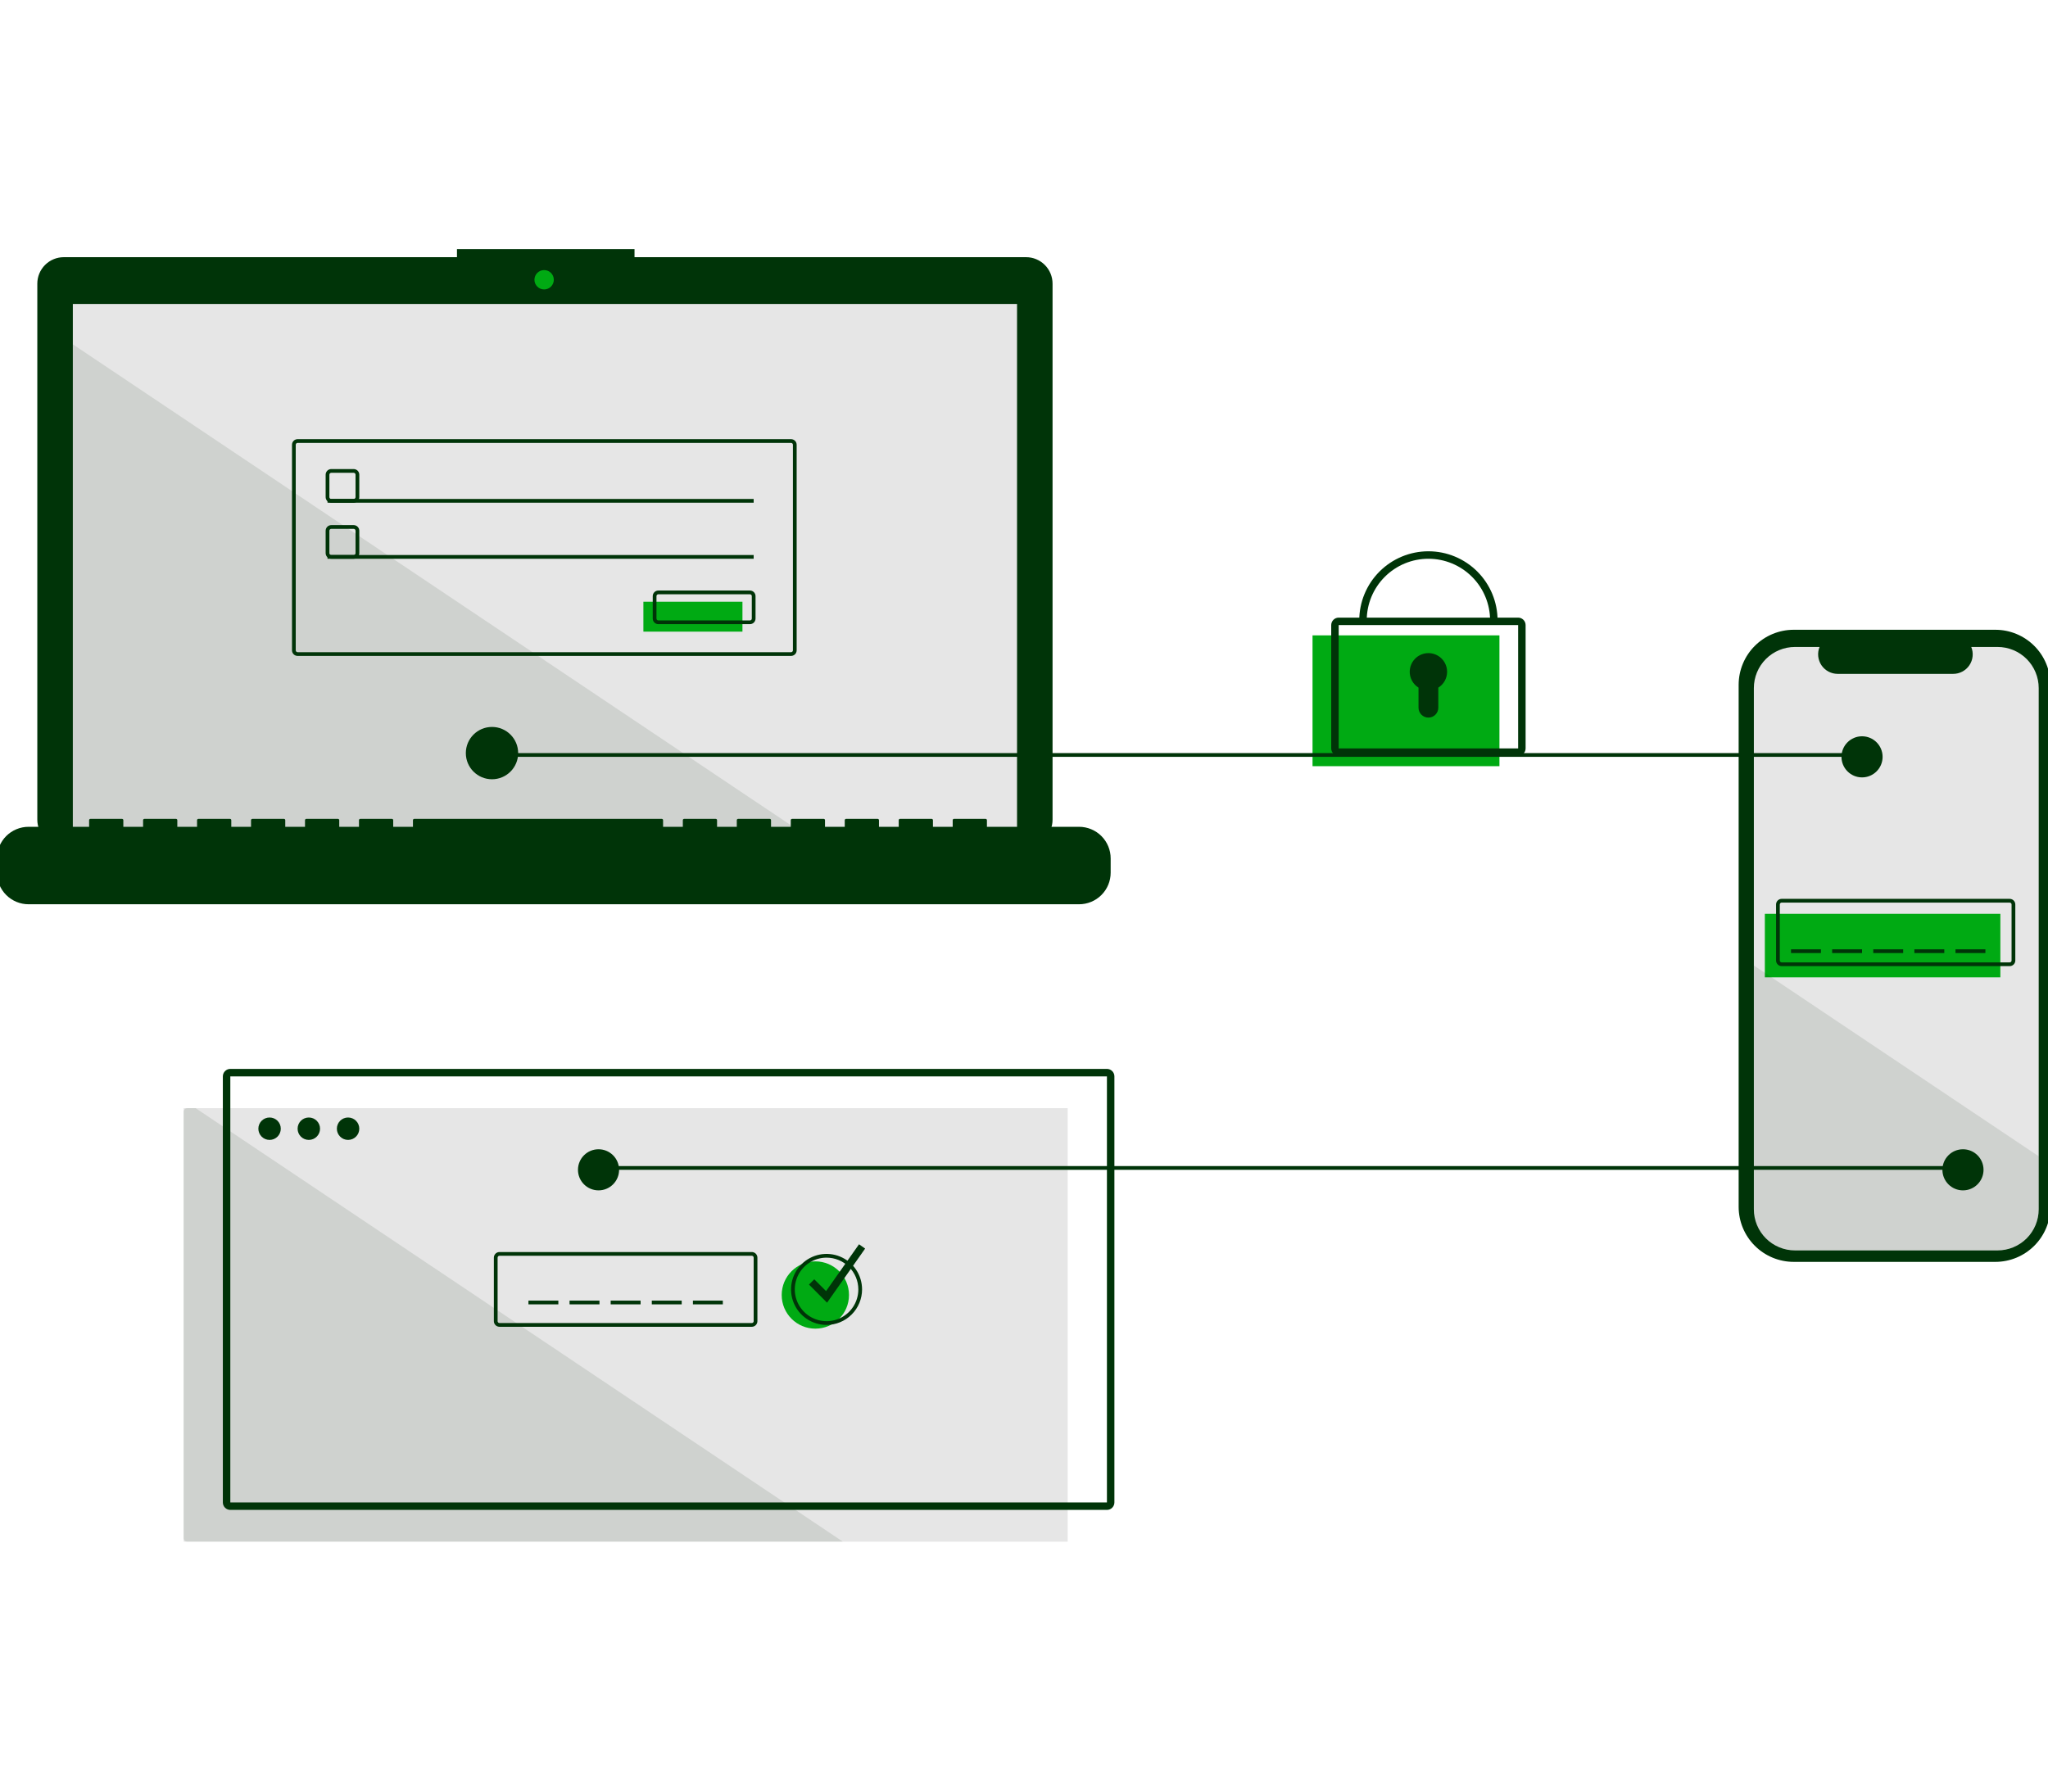 <svg width="674" height="590" viewBox="0 0 674 590" fill="none" xmlns="http://www.w3.org/2000/svg">
<g clip-path="url(#clip0_887_499)">
<path d="M675.943 256.752H674.8V225.432C674.8 223.052 674.331 220.695 673.42 218.496C672.509 216.296 671.174 214.298 669.491 212.615C667.808 210.932 665.809 209.596 663.61 208.685C661.411 207.775 659.054 207.306 656.673 207.306H590.319C587.939 207.306 585.582 207.775 583.382 208.685C581.183 209.596 579.185 210.932 577.502 212.615C575.818 214.298 574.483 216.296 573.572 218.496C572.661 220.695 572.192 223.052 572.192 225.432V397.252C572.192 399.633 572.661 401.99 573.572 404.189C574.483 406.389 575.818 408.387 577.502 410.07C579.185 411.753 581.183 413.088 583.382 413.999C585.582 414.91 587.939 415.379 590.319 415.379H656.673C659.054 415.379 661.411 414.91 663.61 413.999C665.809 413.088 667.808 411.753 669.491 410.07C671.174 408.387 672.509 406.389 673.42 404.189C674.331 401.99 674.8 399.633 674.8 397.252V279.045H675.943V256.752Z" fill="#003408"/>
<path d="M670.942 226.497V398.067C670.942 401.657 669.516 405.101 666.977 407.64C664.438 410.179 660.994 411.605 657.404 411.606H590.73C588.953 411.605 587.193 411.255 585.551 410.574C583.908 409.894 582.416 408.897 581.16 407.639C579.903 406.382 578.906 404.89 578.227 403.247C577.547 401.605 577.197 399.844 577.198 398.067V226.497C577.198 222.907 578.624 219.465 581.161 216.928C583.699 214.39 587.141 212.964 590.73 212.964H598.819C598.422 213.94 598.271 214.999 598.38 216.048C598.488 217.096 598.852 218.102 599.44 218.977C600.028 219.852 600.822 220.568 601.752 221.065C602.682 221.561 603.72 221.821 604.774 221.822H642.788C643.843 221.824 644.883 221.566 645.814 221.07C646.746 220.575 647.542 219.858 648.13 218.982C648.719 218.107 649.083 217.099 649.189 216.05C649.296 215 649.143 213.94 648.743 212.964H657.404C660.993 212.964 664.436 214.389 666.975 216.927C669.514 219.465 670.941 222.907 670.942 226.497Z" fill="#E6E6E6"/>
<path d="M658.321 300.804H580.815V321.718H658.321V300.804Z" fill="#00AA13"/>
<path d="M661.395 318.026H586.35C585.861 318.026 585.392 317.831 585.046 317.485C584.7 317.139 584.505 316.67 584.505 316.181V297.727C584.505 297.238 584.7 296.769 585.046 296.423C585.392 296.077 585.861 295.882 586.35 295.882H661.395C661.884 295.882 662.354 296.077 662.699 296.423C663.045 296.769 663.24 297.238 663.241 297.727V316.181C663.24 316.67 663.045 317.139 662.699 317.485C662.354 317.831 661.884 318.026 661.395 318.026ZM586.35 297.112C586.187 297.112 586.031 297.177 585.915 297.292C585.8 297.408 585.735 297.564 585.735 297.727V316.181C585.735 316.344 585.8 316.5 585.915 316.616C586.031 316.731 586.187 316.796 586.35 316.796H661.395C661.558 316.796 661.715 316.731 661.83 316.616C661.945 316.5 662.01 316.344 662.01 316.181V297.727C662.01 297.564 661.945 297.408 661.83 297.292C661.715 297.177 661.558 297.112 661.395 297.112H586.35Z" fill="#003408"/>
<path d="M599.269 312.491H589.427V313.721H599.269V312.491Z" fill="#003408"/>
<path d="M612.801 312.491H602.959V313.721H612.801V312.491Z" fill="#003408"/>
<path d="M626.334 312.491H616.492V313.721H626.334V312.491Z" fill="#003408"/>
<path d="M639.866 312.491H630.024V313.721H639.866V312.491Z" fill="#003408"/>
<path d="M653.399 312.491H643.557V313.721H653.399V312.491Z" fill="#003408"/>
<path opacity="0.1" d="M670.942 380.621V398.066C670.942 401.657 669.516 405.101 666.977 407.64C664.438 410.179 660.994 411.605 657.404 411.605H590.73C588.953 411.605 587.193 411.255 585.551 410.574C583.908 409.894 582.416 408.896 581.16 407.639C579.903 406.382 578.906 404.889 578.227 403.247C577.547 401.604 577.197 399.844 577.198 398.066V317.817L670.942 380.621Z" fill="#002505"/>
<path d="M351.374 364.776H60.42V507.485H351.374V364.776Z" fill="#E6E6E6"/>
<path opacity="0.1" d="M277.405 507.485H61.651C61.325 507.484 61.012 507.354 60.782 507.124C60.551 506.893 60.421 506.581 60.42 506.255V366.007C60.421 365.681 60.551 365.368 60.782 365.138C61.012 364.907 61.325 364.777 61.651 364.776H64.382L277.405 507.485Z" fill="#002505"/>
<path d="M646.018 383.844H195.133V385.074H646.018V383.844Z" fill="#003408"/>
<path d="M337.682 84.656H208.82V82H150.389V84.656H20.996C19.851 84.656 18.718 84.881 17.66 85.32C16.603 85.757 15.642 86.4 14.832 87.209C14.023 88.018 13.381 88.979 12.943 90.037C12.505 91.094 12.279 92.228 12.279 93.373V269.824C12.279 272.136 13.198 274.353 14.832 275.988C16.467 277.622 18.684 278.541 20.996 278.541H337.682C339.994 278.541 342.211 277.622 343.845 275.988C345.48 274.353 346.398 272.136 346.398 269.824V93.373C346.398 92.228 346.173 91.094 345.735 90.037C345.297 88.979 344.655 88.018 343.845 87.209C343.036 86.4 342.075 85.757 341.018 85.32C339.96 84.881 338.827 84.656 337.682 84.656Z" fill="#003408"/>
<path d="M334.71 100.058H23.969V275.355H334.71V100.058Z" fill="#E6E6E6"/>
<path d="M179.074 95.279C180.834 95.279 182.261 93.852 182.261 92.091C182.261 90.331 180.834 88.904 179.074 88.904C177.314 88.904 175.887 90.331 175.887 92.091C175.887 93.852 177.314 95.279 179.074 95.279Z" fill="#00AA13"/>
<path d="M116.397 165.477H109.016C108.527 165.477 108.057 165.282 107.711 164.936C107.366 164.59 107.171 164.121 107.17 163.632V156.251C107.171 155.761 107.366 155.292 107.711 154.946C108.057 154.6 108.527 154.406 109.016 154.405H116.397C116.887 154.406 117.356 154.6 117.702 154.946C118.047 155.292 118.242 155.761 118.243 156.251V163.632C118.242 164.121 118.047 164.59 117.702 164.936C117.356 165.282 116.887 165.477 116.397 165.477ZM109.016 155.636C108.853 155.636 108.696 155.701 108.581 155.816C108.466 155.931 108.401 156.088 108.401 156.251V163.632C108.401 163.795 108.466 163.952 108.581 164.067C108.696 164.182 108.853 164.247 109.016 164.247H116.397C116.56 164.247 116.717 164.182 116.832 164.067C116.947 163.952 117.012 163.795 117.012 163.632V156.251C117.012 156.088 116.947 155.931 116.832 155.816C116.717 155.701 116.56 155.636 116.397 155.636H109.016Z" fill="#003408"/>
<path d="M248.032 164.246H107.784V165.476H248.032V164.246Z" fill="#003408"/>
<path d="M244.342 198.078H211.741V207.92H244.342V198.078Z" fill="#00AA13"/>
<path d="M246.803 205.459H216.662C216.173 205.458 215.703 205.264 215.357 204.918C215.012 204.572 214.817 204.103 214.816 203.614V196.232C214.817 195.743 215.012 195.274 215.357 194.928C215.703 194.582 216.173 194.387 216.662 194.387H246.803C247.292 194.387 247.761 194.582 248.107 194.928C248.453 195.274 248.648 195.743 248.648 196.232V203.614C248.648 204.103 248.453 204.572 248.107 204.918C247.761 205.264 247.292 205.458 246.803 205.459ZM216.662 195.617C216.499 195.617 216.342 195.682 216.227 195.797C216.112 195.913 216.047 196.069 216.047 196.232V203.614C216.047 203.777 216.112 203.933 216.227 204.048C216.342 204.164 216.499 204.228 216.662 204.229H246.803C246.966 204.228 247.122 204.164 247.238 204.048C247.353 203.933 247.418 203.777 247.418 203.614V196.232C247.418 196.069 247.353 195.913 247.238 195.797C247.122 195.682 246.966 195.617 246.803 195.617H216.662Z" fill="#003408"/>
<path d="M493.468 209.149H431.956V252.208H493.468V209.149Z" fill="#00AA13"/>
<path d="M499.619 248.825H440.567C439.915 248.824 439.289 248.565 438.828 248.103C438.367 247.642 438.107 247.017 438.106 246.364V205.766C438.107 205.114 438.367 204.488 438.828 204.027C439.289 203.566 439.915 203.306 440.567 203.306H499.619C500.271 203.306 500.896 203.566 501.358 204.027C501.819 204.488 502.079 205.114 502.079 205.766V246.364C502.079 247.017 501.819 247.642 501.358 248.103C500.896 248.565 500.271 248.824 499.619 248.825ZM440.567 205.766V246.364H499.621L499.619 205.766H440.567Z" fill="#003408"/>
<path d="M492.853 204.229H490.393C490.393 198.846 488.254 193.682 484.447 189.876C480.64 186.069 475.477 183.93 470.094 183.93C464.71 183.93 459.547 186.069 455.74 189.876C451.933 193.682 449.794 198.846 449.794 204.229H447.334C447.334 198.193 449.732 192.404 454 188.136C458.268 183.868 464.057 181.47 470.094 181.47C476.13 181.47 481.919 183.868 486.187 188.136C490.455 192.404 492.853 198.193 492.853 204.229Z" fill="#003408"/>
<path d="M476.244 221.145C476.245 220.074 475.967 219.021 475.436 218.09C474.906 217.16 474.141 216.384 473.219 215.84C472.296 215.295 471.247 215.001 470.176 214.987C469.105 214.972 468.049 215.238 467.112 215.757C466.175 216.276 465.39 217.031 464.834 217.946C464.278 218.862 463.971 219.907 463.943 220.978C463.916 222.049 464.168 223.108 464.675 224.052C465.183 224.995 465.928 225.789 466.836 226.356V232.959C466.836 233.386 466.921 233.81 467.084 234.205C467.248 234.6 467.488 234.959 467.79 235.261C468.093 235.564 468.452 235.804 468.847 235.967C469.242 236.131 469.665 236.215 470.093 236.215C470.957 236.215 471.785 235.872 472.396 235.261C473.006 234.651 473.349 233.822 473.349 232.959V226.356C474.235 225.805 474.965 225.037 475.472 224.125C475.978 223.214 476.244 222.188 476.244 221.145Z" fill="#003408"/>
<path d="M183.753 428.133H173.911V429.363H183.753V428.133Z" fill="#003408"/>
<path d="M197.286 428.133H187.444V429.363H197.286V428.133Z" fill="#003408"/>
<path d="M210.819 428.133H200.977V429.363H210.819V428.133Z" fill="#003408"/>
<path d="M224.351 428.133H214.509V429.363H224.351V428.133Z" fill="#003408"/>
<path d="M237.883 428.133H228.042V429.363H237.883V428.133Z" fill="#003408"/>
<path d="M364.292 497.026H75.799C75.147 497.026 74.522 496.766 74.06 496.305C73.599 495.844 73.34 495.218 73.339 494.566V354.318C73.34 353.666 73.599 353.04 74.06 352.579C74.522 352.118 75.147 351.858 75.799 351.857H364.292C364.944 351.858 365.57 352.118 366.031 352.579C366.492 353.04 366.752 353.666 366.752 354.318V494.566C366.752 495.218 366.492 495.844 366.031 496.305C365.57 496.766 364.944 497.026 364.292 497.026ZM75.799 354.318V494.566H364.294L364.292 354.318H75.799Z" fill="#003408"/>
<path d="M88.717 375.233C90.755 375.233 92.407 373.581 92.407 371.542C92.407 369.504 90.755 367.852 88.717 367.852C86.678 367.852 85.026 369.504 85.026 371.542C85.026 373.581 86.678 375.233 88.717 375.233Z" fill="#003408"/>
<path d="M101.634 375.233C103.672 375.233 105.325 373.581 105.325 371.542C105.325 369.504 103.672 367.852 101.634 367.852C99.596 367.852 97.943 369.504 97.943 371.542C97.943 373.581 99.596 375.233 101.634 375.233Z" fill="#003408"/>
<path d="M114.552 375.233C116.59 375.233 118.242 373.581 118.242 371.542C118.242 369.504 116.59 367.852 114.552 367.852C112.513 367.852 110.861 369.504 110.861 371.542C110.861 373.581 112.513 375.233 114.552 375.233Z" fill="#003408"/>
<path d="M247.419 436.745H164.377C163.888 436.744 163.419 436.549 163.073 436.203C162.727 435.858 162.532 435.388 162.532 434.899V413.985C162.532 413.496 162.727 413.027 163.073 412.681C163.419 412.335 163.888 412.14 164.377 412.14H247.419C247.908 412.14 248.377 412.335 248.723 412.681C249.069 413.027 249.264 413.496 249.264 413.985V434.899C249.264 435.388 249.069 435.858 248.723 436.203C248.377 436.549 247.908 436.744 247.419 436.745ZM164.377 413.37C164.214 413.37 164.058 413.435 163.942 413.55C163.827 413.666 163.762 413.822 163.762 413.985V434.899C163.762 435.062 163.827 435.219 163.942 435.334C164.058 435.449 164.214 435.514 164.377 435.514H247.419C247.582 435.514 247.738 435.449 247.853 435.334C247.969 435.219 248.034 435.062 248.034 434.899V413.985C248.034 413.822 247.969 413.666 247.853 413.55C247.738 413.435 247.582 413.37 247.419 413.37H164.377Z" fill="#003408"/>
<path d="M268.332 437.36C274.447 437.36 279.405 432.403 279.405 426.288C279.405 420.173 274.447 415.216 268.332 415.216C262.217 415.216 257.26 420.173 257.26 426.288C257.26 432.403 262.217 437.36 268.332 437.36Z" fill="#00AA13"/>
<path d="M272.022 436.131C269.711 436.131 267.451 435.446 265.529 434.162C263.607 432.878 262.109 431.052 261.225 428.917C260.34 426.781 260.109 424.431 260.56 422.164C261.01 419.897 262.124 417.814 263.758 416.18C265.393 414.545 267.475 413.432 269.742 412.981C272.009 412.53 274.359 412.762 276.495 413.646C278.63 414.531 280.456 416.029 281.74 417.951C283.024 419.873 283.71 422.133 283.71 424.444C283.706 427.543 282.474 430.513 280.283 432.704C278.092 434.896 275.121 436.128 272.022 436.131ZM272.022 413.987C269.954 413.987 267.932 414.6 266.213 415.749C264.493 416.898 263.153 418.532 262.361 420.442C261.57 422.353 261.363 424.456 261.766 426.484C262.17 428.513 263.166 430.376 264.628 431.838C266.09 433.301 267.954 434.297 269.982 434.7C272.011 435.104 274.113 434.897 276.024 434.105C277.935 433.314 279.568 431.973 280.717 430.254C281.866 428.534 282.479 426.512 282.479 424.444C282.476 421.672 281.374 419.014 279.413 417.053C277.453 415.093 274.795 413.99 272.022 413.987Z" fill="#003408"/>
<path d="M272.188 428.808L266.233 422.853L267.972 421.113L271.859 424.999L282.705 409.587L284.717 411.004L272.188 428.808Z" fill="#003408"/>
<path opacity="0.1" d="M265.816 275.355H23.968V113.338L265.816 275.355Z" fill="#002505"/>
<path d="M355.124 272.165H324.797V269.98C324.797 269.923 324.786 269.867 324.764 269.814C324.742 269.762 324.71 269.714 324.67 269.674C324.63 269.634 324.582 269.602 324.53 269.58C324.477 269.558 324.421 269.547 324.364 269.547H313.966C313.909 269.547 313.853 269.558 313.8 269.58C313.748 269.602 313.7 269.634 313.66 269.674C313.62 269.714 313.588 269.762 313.566 269.814C313.544 269.867 313.533 269.923 313.533 269.98V272.165H307.034V269.98C307.034 269.923 307.023 269.867 307.001 269.814C306.98 269.762 306.948 269.714 306.907 269.674C306.867 269.634 306.819 269.602 306.767 269.58C306.714 269.558 306.658 269.547 306.601 269.547H296.203C296.146 269.547 296.09 269.558 296.037 269.58C295.985 269.602 295.937 269.634 295.897 269.674C295.857 269.714 295.825 269.762 295.803 269.814C295.781 269.867 295.77 269.923 295.77 269.98V272.165H289.271V269.98C289.271 269.923 289.26 269.867 289.238 269.814C289.217 269.762 289.185 269.714 289.145 269.674C289.104 269.634 289.057 269.602 289.004 269.58C288.951 269.558 288.895 269.547 288.838 269.547H278.44C278.384 269.547 278.327 269.558 278.275 269.58C278.222 269.602 278.174 269.634 278.134 269.674C278.094 269.714 278.062 269.762 278.04 269.814C278.018 269.867 278.007 269.923 278.007 269.98V272.165H271.509V269.98C271.509 269.923 271.497 269.867 271.476 269.814C271.454 269.762 271.422 269.714 271.382 269.674C271.341 269.634 271.294 269.602 271.241 269.58C271.189 269.558 271.132 269.547 271.075 269.547H260.678C260.621 269.547 260.564 269.558 260.512 269.58C260.459 269.602 260.411 269.634 260.371 269.674C260.331 269.714 260.299 269.762 260.277 269.814C260.255 269.867 260.244 269.923 260.244 269.98V272.165H253.746V269.98C253.746 269.923 253.734 269.867 253.713 269.814C253.691 269.762 253.659 269.714 253.619 269.674C253.579 269.634 253.531 269.602 253.478 269.58C253.426 269.558 253.369 269.547 253.312 269.547H242.915C242.858 269.547 242.801 269.558 242.749 269.58C242.696 269.602 242.649 269.634 242.608 269.674C242.568 269.714 242.536 269.762 242.514 269.814C242.493 269.867 242.481 269.923 242.481 269.98V272.165H235.983V269.98C235.983 269.923 235.972 269.867 235.95 269.814C235.928 269.762 235.896 269.714 235.856 269.674C235.816 269.634 235.768 269.602 235.715 269.58C235.663 269.558 235.606 269.547 235.55 269.547H225.152C225.095 269.547 225.039 269.558 224.986 269.58C224.933 269.602 224.886 269.634 224.845 269.674C224.805 269.714 224.773 269.762 224.752 269.814C224.73 269.867 224.719 269.923 224.719 269.98V272.165H218.22V269.98C218.22 269.923 218.209 269.867 218.187 269.814C218.165 269.762 218.133 269.714 218.093 269.674C218.053 269.634 218.005 269.602 217.952 269.58C217.9 269.558 217.844 269.547 217.787 269.547H136.337C136.28 269.547 136.224 269.558 136.172 269.58C136.119 269.602 136.071 269.634 136.031 269.674C135.991 269.714 135.959 269.762 135.937 269.814C135.915 269.867 135.904 269.923 135.904 269.98V272.165H129.406V269.98C129.406 269.923 129.394 269.867 129.373 269.814C129.351 269.762 129.319 269.714 129.279 269.674C129.238 269.634 129.191 269.602 129.138 269.58C129.086 269.558 129.029 269.547 128.972 269.547H118.574C118.518 269.547 118.461 269.558 118.409 269.58C118.356 269.602 118.308 269.634 118.268 269.674C118.228 269.714 118.196 269.762 118.174 269.814C118.152 269.867 118.141 269.923 118.141 269.98V272.165H111.643V269.98C111.643 269.923 111.631 269.867 111.61 269.814C111.588 269.762 111.556 269.714 111.516 269.674C111.476 269.634 111.428 269.602 111.375 269.58C111.323 269.558 111.266 269.547 111.209 269.547H100.812C100.755 269.547 100.698 269.558 100.646 269.58C100.593 269.602 100.545 269.634 100.505 269.674C100.465 269.714 100.433 269.762 100.411 269.814C100.39 269.867 100.378 269.923 100.378 269.98V272.165H93.88V269.98C93.88 269.923 93.869 269.867 93.847 269.814C93.825 269.762 93.793 269.714 93.753 269.674C93.713 269.634 93.665 269.602 93.612 269.58C93.56 269.558 93.503 269.547 93.447 269.547H83.049C82.992 269.547 82.936 269.558 82.883 269.58C82.83 269.602 82.783 269.634 82.742 269.674C82.702 269.714 82.67 269.762 82.648 269.814C82.627 269.867 82.615 269.923 82.615 269.98V272.165H76.117V269.98C76.117 269.923 76.106 269.867 76.084 269.814C76.062 269.762 76.03 269.714 75.99 269.674C75.95 269.634 75.902 269.602 75.849 269.58C75.797 269.558 75.74 269.547 75.684 269.547H65.286C65.229 269.547 65.173 269.558 65.12 269.58C65.067 269.602 65.02 269.634 64.98 269.674C64.939 269.714 64.907 269.762 64.886 269.814C64.864 269.867 64.853 269.923 64.853 269.98V272.165H58.354V269.98C58.354 269.923 58.343 269.867 58.321 269.814C58.299 269.762 58.267 269.714 58.227 269.674C58.187 269.634 58.139 269.602 58.087 269.58C58.034 269.558 57.978 269.547 57.921 269.547H47.523C47.466 269.547 47.41 269.558 47.357 269.58C47.305 269.602 47.257 269.634 47.217 269.674C47.176 269.714 47.145 269.762 47.123 269.814C47.101 269.867 47.09 269.923 47.09 269.98V272.165H40.591V269.98C40.591 269.923 40.58 269.867 40.558 269.814C40.536 269.762 40.505 269.714 40.464 269.674C40.424 269.634 40.376 269.602 40.324 269.58C40.271 269.558 40.215 269.547 40.158 269.547H29.76C29.703 269.547 29.647 269.558 29.594 269.58C29.542 269.602 29.494 269.634 29.454 269.674C29.413 269.714 29.382 269.762 29.36 269.814C29.338 269.867 29.327 269.923 29.327 269.98V272.165H9.398C8.032 272.165 6.68 272.434 5.419 272.957C4.157 273.479 3.011 274.245 2.045 275.211C1.08 276.176 0.314 277.322 -0.209 278.584C-0.731 279.845 -1 281.197 -1 282.563V287.265C-1 290.022 0.095 292.667 2.045 294.617C3.995 296.567 6.64 297.662 9.398 297.662H355.124C356.489 297.662 357.842 297.393 359.103 296.871C360.365 296.348 361.511 295.582 362.476 294.617C363.442 293.651 364.208 292.505 364.73 291.244C365.253 289.982 365.522 288.63 365.522 287.265V282.563C365.522 281.197 365.253 279.845 364.73 278.584C364.208 277.322 363.442 276.176 362.476 275.211C361.511 274.245 360.365 273.479 359.103 272.957C357.842 272.434 356.489 272.165 355.124 272.165Z" fill="#003408"/>
<path d="M260.335 215.915H97.943C97.454 215.914 96.985 215.72 96.639 215.374C96.293 215.028 96.098 214.559 96.098 214.069V146.406C96.098 145.917 96.293 145.448 96.639 145.102C96.985 144.756 97.454 144.561 97.943 144.561H260.335C260.825 144.561 261.294 144.756 261.64 145.102C261.986 145.448 262.18 145.917 262.181 146.406V214.069C262.18 214.559 261.986 215.028 261.64 215.374C261.294 215.72 260.825 215.914 260.335 215.915ZM97.943 145.791C97.78 145.791 97.624 145.856 97.508 145.971C97.393 146.087 97.328 146.243 97.328 146.406V214.069C97.328 214.233 97.393 214.389 97.508 214.504C97.624 214.619 97.78 214.684 97.943 214.685H260.335C260.499 214.684 260.655 214.619 260.77 214.504C260.886 214.389 260.95 214.233 260.951 214.069V146.406C260.95 146.243 260.886 146.087 260.77 145.971C260.655 145.856 260.499 145.791 260.335 145.791H97.943Z" fill="#003408"/>
<path d="M116.397 183.93H109.016C108.527 183.929 108.057 183.735 107.711 183.389C107.366 183.043 107.171 182.574 107.17 182.084V174.703C107.171 174.214 107.366 173.744 107.711 173.399C108.057 173.053 108.527 172.858 109.016 172.857H116.397C116.887 172.858 117.356 173.053 117.702 173.399C118.047 173.744 118.242 174.214 118.243 174.703V182.084C118.242 182.574 118.047 183.043 117.702 183.389C117.356 183.735 116.887 183.929 116.397 183.93ZM109.016 174.088C108.853 174.088 108.696 174.153 108.581 174.268C108.466 174.383 108.401 174.54 108.401 174.703V182.084C108.401 182.247 108.466 182.404 108.581 182.519C108.696 182.634 108.853 182.699 109.016 182.699H116.397C116.56 182.699 116.717 182.634 116.832 182.519C116.947 182.404 117.012 182.247 117.012 182.084V174.703C117.012 174.54 116.947 174.383 116.832 174.268C116.717 174.153 116.56 174.088 116.397 174.088H109.016Z" fill="#003408"/>
<path d="M248.032 182.699H107.784V183.929H248.032V182.699Z" fill="#003408"/>
<path d="M612.801 247.901H161.916V249.132H612.801V247.901Z" fill="#003408"/>
<path d="M161.916 256.514C166.673 256.514 170.528 252.659 170.528 247.903C170.528 243.147 166.673 239.291 161.916 239.291C157.16 239.291 153.305 243.147 153.305 247.903C153.305 252.659 157.16 256.514 161.916 256.514Z" fill="#003408"/>
<path d="M612.801 255.9C616.537 255.9 619.567 252.87 619.567 249.134C619.567 245.397 616.537 242.367 612.801 242.367C609.064 242.367 606.034 245.397 606.034 249.134C606.034 252.87 609.064 255.9 612.801 255.9Z" fill="#003408"/>
<path d="M646.018 391.842C649.755 391.842 652.784 388.813 652.784 385.076C652.784 381.339 649.755 378.31 646.018 378.31C642.281 378.31 639.251 381.339 639.251 385.076C639.251 388.813 642.281 391.842 646.018 391.842Z" fill="#003408"/>
<path d="M196.978 391.842C200.715 391.842 203.744 388.813 203.744 385.076C203.744 381.339 200.715 378.31 196.978 378.31C193.241 378.31 190.211 381.339 190.211 385.076C190.211 388.813 193.241 391.842 196.978 391.842Z" fill="#003408"/>
</g>
<defs>
<clipPath id="clip0_887_499">
<rect width="674" height="590" fill="white"/>
</clipPath>
</defs>
</svg>
